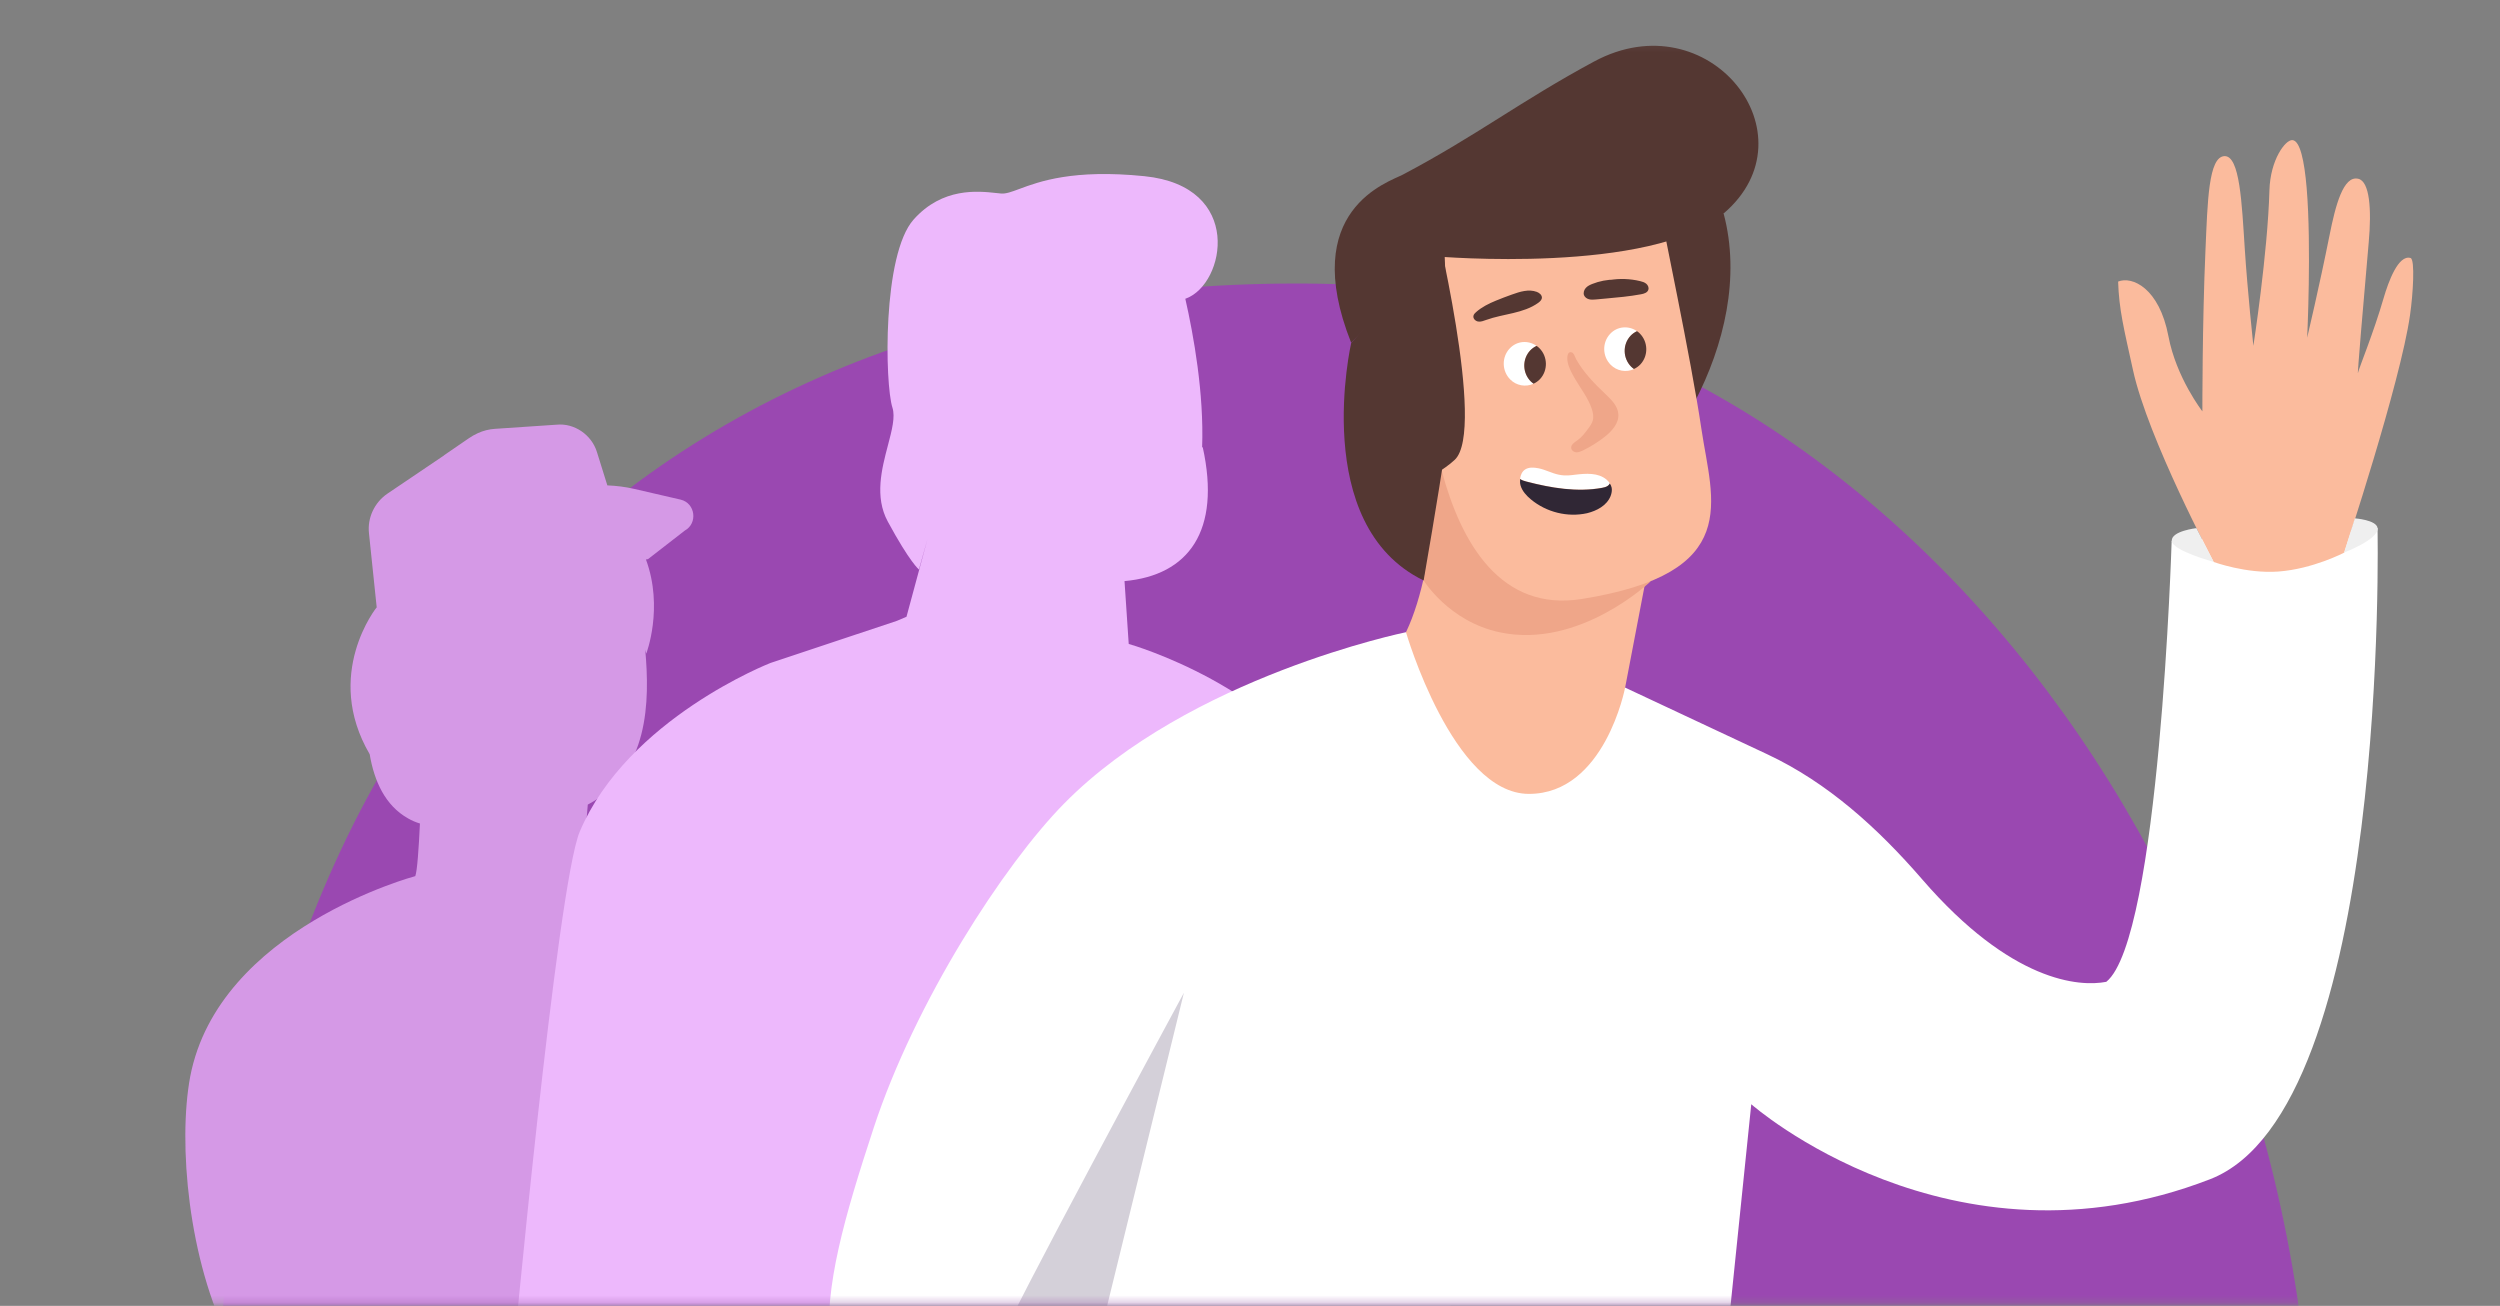 <svg width="358" height="187" viewBox="0 0 358 187" fill="none" xmlns="http://www.w3.org/2000/svg">
<rect x="0" y="0" width="358" height="187" fill="#808080" stroke="none"/>
<mask id="mask0_1_274" style="mask-type:alpha" maskUnits="userSpaceOnUse" x="6" y="0" width="349" height="187">
<path d="M6.423 0H354.607V186.766H6.423V0Z" fill="#ECF0FF"/>
</mask>
<g mask="url(#mask0_1_274)">
<path d="M189.379 40.636C98.986 38.987 29.639 95.819 30.8 215.667C31.956 334.879 146.592 338.045 191.986 340.853C237.374 343.667 331.259 317.011 331.259 216.36C331.259 120.106 264.286 42.003 189.379 40.636Z" fill="#9A48B1"/>
</g>
<mask id="mask1_1_274" style="mask-type:luminance" maskUnits="userSpaceOnUse" x="25" y="6" width="322" height="181">
<path d="M25.71 6.09H346.486V186.766H25.71V6.09Z" fill="white"/>
</mask>
<g mask="url(#mask1_1_274)">
<path d="M55.473 70.695L63.544 65.244L63.638 65.159L67.115 62.774C67.532 62.484 67.975 62.232 68.435 62.025C69.198 61.676 70.019 61.468 70.856 61.411L79.701 60.816C82.251 60.56 84.719 62.263 85.482 64.734L86.972 69.509C88.269 69.555 89.563 69.723 90.84 70.014L97.47 71.547C99.598 72.058 99.937 74.954 98.067 75.976L92.797 80.064L92.499 80.117C95.061 87.043 92.546 93.606 92.546 93.606C92.546 93.606 92.503 93.399 92.4 93.033C93.05 100.4 93.003 110.572 84.171 115.219L83.271 126.057L83.278 126.095L83.275 126.142C93.223 127.845 100.621 131.678 106.149 136.363C121.281 149.139 120.185 189.527 120.185 189.527C120.185 189.527 104.928 194.365 73.41 194.365C72.543 195.033 71.706 195.667 70.899 196.265C70.153 196.823 69.398 197.369 68.635 197.904C66.932 199.095 65.342 200.106 63.801 200.923C57.17 204.415 41.441 208.759 32.937 192.15C26.985 180.567 25.455 163.703 27.239 154.164C31.319 132.956 59.468 125.461 59.468 125.461C59.751 124.71 59.967 121.456 60.135 117.926C59.544 117.75 58.977 117.507 58.443 117.2C55.144 115.353 53.58 111.821 52.939 108.006C46.231 96.537 53.943 86.963 53.943 86.963L53.99 86.997L53.996 86.95L53.943 86.963L52.84 76.401C52.583 74.187 53.603 71.972 55.473 70.695Z" fill="#D599E6"/>
<path d="M169.736 42.779L169.87 42.731C175.446 40.638 178.174 26.679 163.873 25.229C153.681 24.195 148.811 26.003 145.987 27.052C144.848 27.475 144.042 27.774 143.355 27.713C143.158 27.695 142.938 27.673 142.7 27.645L142.684 27.644C140.03 27.355 134.967 26.805 130.838 31.429C126.34 36.467 126.71 54.995 127.796 58.37C128.223 59.697 127.723 61.6 127.15 63.776C126.266 67.136 125.21 71.148 127.135 74.693C130.307 80.55 131.592 81.556 131.592 81.556L132.833 77.129L129.809 88.32L128.449 88.9L110.341 94.934C110.341 94.934 89.891 102.889 83.024 119.079C79.738 126.835 73.289 196.401 73.289 196.401C73.289 196.401 84.54 207.526 114.361 211.671C125.138 213.168 134.279 211.952 142.016 209.329C149.748 211.005 158.648 211.216 168.81 208.794C198.096 201.809 208.229 189.659 208.229 189.659C208.229 189.659 195.14 121.03 191.126 113.626C182.829 98.333 162.072 92.338 161.628 92.21L161.632 92.207L161.03 83.214C170.203 82.382 174.874 76.048 172.234 64.043L172.146 64.066C172.42 56.328 170.931 48.038 169.736 42.779Z" fill="#EDB8FC"/>
<path d="M235.212 33.703C235.283 33.595 235.411 33.554 235.529 33.528C239.257 32.407 243.025 31.425 246.825 30.583C249.241 39.647 246.928 49.435 242.63 57.654C239.435 50.075 236.946 42.218 235.196 34.181C235.152 34.012 235.118 33.827 235.212 33.704V33.703Z" fill="#543732"/>
<path d="M209.862 66.657L205.803 62.563C205.803 62.563 206.145 80.485 201.34 90.532C201.34 90.532 200.786 114.325 214.411 114.525C234.173 114.525 232.718 98.464 232.718 98.464L236.352 79.469L209.862 66.657Z" fill="#FBBB9D"/>
<path d="M236.388 83.238C236.388 83.238 226.202 92.995 214.749 90.544C207.456 88.991 203.861 83.112 203.861 83.112L206.29 63.621C206.292 63.633 228.198 82.455 236.388 83.238Z" fill="#EFA689"/>
<path d="M203.83 46.377C203.83 46.377 203.31 89.47 226.502 85.777C249.691 82.072 245.175 71.778 243.647 61.456C242.12 51.133 238.117 32.556 237.367 28.082C236.619 23.609 229.862 17.818 218.993 22.429C208.123 27.041 202.676 37.778 203.83 46.378V46.377Z" fill="#FBBB9D"/>
<path d="M220.063 41.794C218.915 41.367 217.647 41.768 216.501 42.18C215.737 42.458 214.962 42.738 214.215 43.053C213.19 43.475 212.187 43.969 211.358 44.708C211.194 44.853 211.043 45.008 210.997 45.227C210.911 45.625 211.293 45.994 211.686 46.047C212.079 46.101 212.457 45.944 212.828 45.812C215.305 44.916 218.14 44.906 220.285 43.359C220.53 43.18 220.791 42.936 220.801 42.621C220.802 42.221 220.417 41.927 220.063 41.794ZM231.296 40.034C230.169 40.034 229.052 40.247 228.004 40.663C227.67 40.803 227.327 40.958 227.082 41.237C226.838 41.516 226.705 41.921 226.83 42.269C226.952 42.581 227.254 42.783 227.564 42.859C227.875 42.935 228.21 42.908 228.521 42.883L229.953 42.751C231.637 42.601 233.332 42.45 234.997 42.139C235.435 42.063 235.935 41.903 236.052 41.463C236.135 41.153 235.976 40.821 235.735 40.624C235.494 40.426 235.194 40.336 234.883 40.26C233.423 39.905 231.905 39.855 230.424 40.113" fill="#543732"/>
<path d="M205.689 36.719C205.689 36.719 236.501 39.378 246.823 30.57C259.983 19.331 244.734 -0.042 228.285 8.804C217.691 14.512 211.557 19.364 200.894 25.004C198.885 26.07 185.918 29.99 193.482 49.073L205.689 36.719Z" fill="#543732"/>
<path d="M229.925 56.454C230.755 57.246 231.67 58.139 231.747 59.296C231.845 60.638 230.807 61.752 229.781 62.562C228.812 63.321 227.765 63.975 226.658 64.513C226.372 64.647 226.062 64.784 225.735 64.773C225.419 64.76 225.081 64.55 225.005 64.22C224.895 63.694 225.468 63.338 225.903 63.035C226.527 62.599 226.995 61.966 227.442 61.361C227.702 61.018 227.96 60.648 228.08 60.233C228.233 59.688 228.126 59.086 227.94 58.545C227.432 57.012 226.41 55.718 225.594 54.336C225.096 53.493 224.333 52.153 224.441 51.126C224.475 50.808 224.558 50.385 224.986 50.435C225.389 50.475 225.525 51.11 225.696 51.429C226.768 53.344 228.334 54.951 229.925 56.454Z" fill="#EFA689"/>
<path d="M219.117 50.191C219.384 49.897 219.708 49.683 220.04 49.531C218.842 48.682 217.202 48.802 216.176 49.914C215.02 51.155 215.061 53.13 216.266 54.34C216.693 54.773 217.244 55.063 217.842 55.171C218.44 55.28 219.057 55.201 219.609 54.946C219.467 54.847 219.333 54.737 219.208 54.618C218.015 53.419 217.973 51.431 219.117 50.191Z" fill="white"/>
<path d="M220.44 49.858C220.318 49.736 220.184 49.626 220.039 49.531C219.693 49.691 219.38 49.915 219.117 50.191C217.96 51.432 218.002 53.407 219.208 54.617C219.331 54.741 219.465 54.851 219.609 54.946C219.941 54.794 220.264 54.568 220.532 54.285C221.688 53.045 221.645 51.056 220.44 49.858Z" fill="#543732"/>
<path d="M164.249 132.675C164.719 134.098 166.028 135.058 167.475 135.05L186.064 134.887C188.138 134.865 189.69 132.901 189.295 130.78L185.601 110.851L179.312 112.161L182.638 127.371L169.874 128.836L165.014 115.136L161.246 115.922L159.158 117.348L164.249 132.675Z" fill="#43464C"/>
<path d="M233.506 48.094C233.773 47.8 234.098 47.586 234.43 47.434C233.231 46.586 231.591 46.705 230.565 47.817C229.409 49.058 229.449 51.033 230.655 52.243C231.083 52.676 231.633 52.966 232.231 53.075C232.829 53.183 233.446 53.105 233.998 52.85C233.856 52.751 233.722 52.641 233.597 52.521C232.391 51.31 232.35 49.334 233.506 48.094Z" fill="white"/>
<path d="M234.816 47.751C234.694 47.628 234.56 47.518 234.415 47.422C234.083 47.575 233.761 47.801 233.493 48.083C232.336 49.323 232.377 51.3 233.583 52.51C233.707 52.633 233.84 52.743 233.984 52.838C234.316 52.686 234.64 52.46 234.908 52.178C236.064 50.937 236.022 48.961 234.816 47.751ZM193.498 49.083C193.498 49.083 187.496 75.165 203.864 83.125C203.864 83.125 206.076 70.453 206.926 64.398C207.775 58.331 206.79 34.181 206.79 34.181L193.498 49.083Z" fill="#543732"/>
<path d="M205.171 30.025C205.247 30.667 212.888 61.585 208.314 65.85C205.076 68.867 199.083 70.643 199.083 70.643L198.836 35.413L205.171 30.025Z" fill="#543732"/>
<path d="M310.982 77.454C310.982 77.454 309.256 134.477 301.619 140.598C297.797 141.34 288.03 140.694 275.243 125.905C268.894 118.574 261.725 112.067 253.086 108.017L232.715 98.464C232.715 98.464 229.821 113.685 218.942 113.685C208.064 113.685 201.337 90.532 201.337 90.532C201.337 90.532 170.302 96.873 152.381 115.069C143.754 123.827 131.035 143.461 125.098 161.551C116.807 186.812 113.234 202.259 135.474 213.808C173.277 245.67 244.177 222.346 244.177 222.346L250.781 158.127C250.781 158.127 279.278 183.272 316.476 168.867C342.287 158.872 340.463 75.61 340.463 75.61L310.982 77.454Z" fill="white"/>
<path d="M143.669 191.429C143.301 190.676 169.537 142.161 169.537 142.161L154.145 204.914C154.146 204.927 146.521 197.321 143.669 191.429Z" fill="#D4D0D9"/>
<path d="M218.59 68.942C222.127 69.864 225.836 70.501 229.413 69.838C229.709 69.791 230.003 69.719 230.246 69.54C230.363 69.453 230.458 69.338 230.52 69.206C230.393 69.011 230.238 68.835 230.061 68.684C228.853 67.662 227.107 67.794 225.56 67.978C225.012 68.043 224.221 68.187 223.231 67.978C222.205 67.775 221.297 67.243 220.273 67.051C219.63 66.926 218.925 66.885 218.388 67.237C217.951 67.527 217.735 68.042 217.677 68.575C217.942 68.769 218.268 68.869 218.59 68.942Z" fill="white"/>
<path d="M230.633 71.048C230.781 70.667 230.864 70.243 230.793 69.85C230.745 69.629 230.654 69.419 230.526 69.231C230.463 69.363 230.369 69.477 230.252 69.564C230.008 69.743 229.713 69.803 229.419 69.864C225.84 70.513 222.145 69.887 218.596 68.967C218.283 68.879 217.947 68.793 217.683 68.599C217.647 68.903 217.66 69.216 217.744 69.52C217.985 70.331 218.581 70.974 219.223 71.512C221.46 73.365 224.492 74.109 227.267 73.492C228.651 73.151 230.083 72.404 230.633 71.048Z" fill="#302735"/>
<path d="M317.001 80.475C317.001 80.475 307.606 62.839 305.452 53.029C304.14 47.056 303.444 44.356 303.315 40.322C305.307 39.51 309.202 41.215 310.521 48.153C311.634 54.076 315.382 58.907 315.382 58.907C315.382 58.907 315.358 46.301 315.824 35.792C316.129 28.912 316.242 22.444 318.549 22.357C320.749 22.284 321.029 29.12 321.451 35.625C321.839 41.634 322.681 49.531 322.681 49.531C322.681 49.531 324.733 36.326 324.983 27.247C325.104 22.882 327.271 19.993 328.269 20.063C329.364 20.134 329.983 23.018 330.312 26.902C331.017 35.28 330.386 48.365 330.386 48.365C330.386 48.365 332.146 40.924 333.576 33.759C334.445 29.382 335.566 25.101 337.7 25.599C339.351 25.98 339.624 30.009 339.202 34.684C338.503 42.526 337.53 54.047 337.659 53.405C337.777 52.778 339.906 47.637 341.334 42.691C342.029 40.302 343.452 36.436 345.19 36.944C345.853 37.141 345.556 42.064 345.113 45.138C343.732 54.853 335.692 79.134 335.692 79.134C335.692 79.134 331.205 81.484 326.252 81.846C321.656 82.179 317.001 80.475 317.001 80.475Z" fill="#FBBB9D"/>
<path d="M314.531 75.629C314.531 75.629 310.947 76.029 310.994 77.44C311.04 78.851 317 80.463 317 80.463L314.531 75.629ZM337.213 74.228C337.213 74.228 340.328 74.448 340.467 75.622C340.659 77.241 335.67 79.124 335.67 79.124L337.213 74.228Z" fill="#EFEFEF"/>
</g>
</svg>
